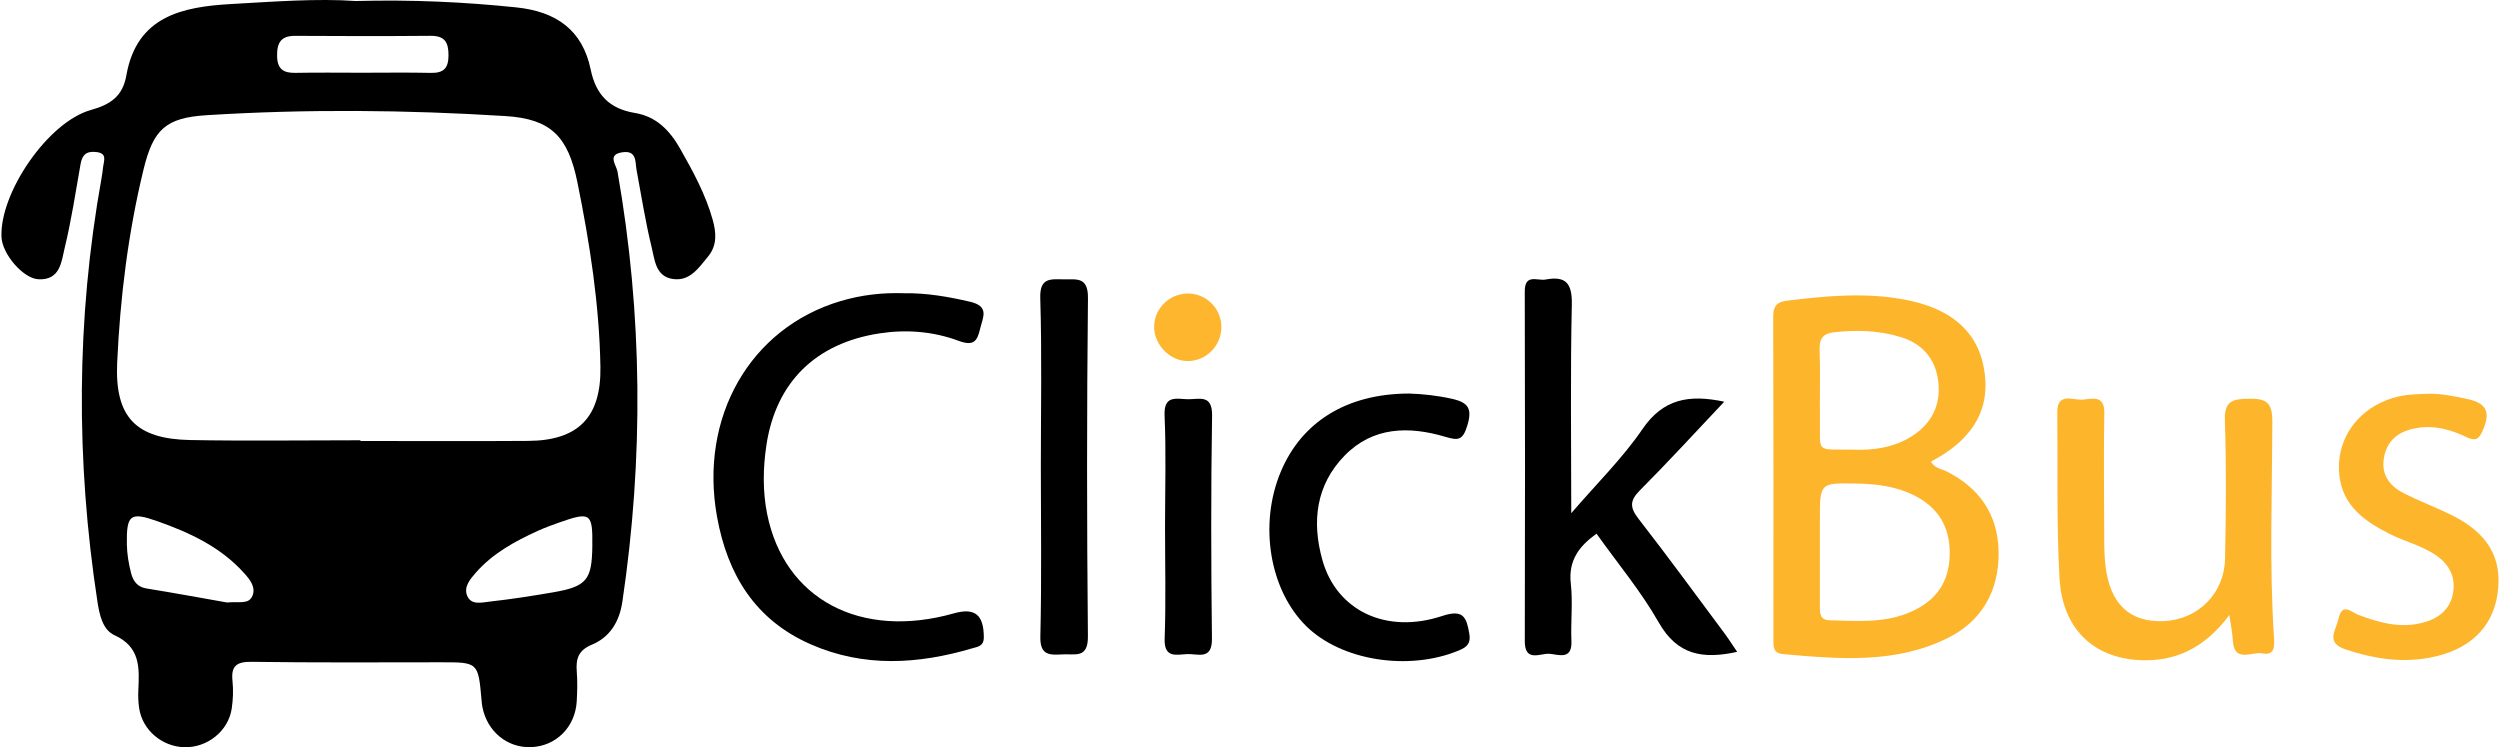 <svg id="vivala-icon-parceiros-clickbus" xmlns="http://www.w3.org/2000/svg" width="542" height="162" viewBox="0 0 542.486 162.332"><style>.a{fill:#FDB52C;}</style><path id="letra-s" d="M531.866 111.687c-3.288-1.583-6.72-2.876-9.967-4.535 -3.237-1.653-5.089-4.249-4.23-8.125 0.839-3.789 3.596-5.474 7.093-6.056 3.73-0.62 7.301 0.333 10.637 1.935 1.929 0.926 2.742 0.725 3.661-1.397 1.603-3.703 1.093-5.831-3.145-6.777 -2.776-0.62-5.518-1.181-8.367-1.202 -1.66 0.089-3.335 0.068-4.978 0.285 -9.371 1.241-15.661 8.719-14.659 17.514 0.754 6.607 5.498 9.916 10.848 12.629 3.399 1.724 7.2 2.583 10.362 4.836 2.682 1.911 3.979 4.526 3.525 7.735 -0.454 3.213-2.414 5.334-5.558 6.414 -5.242 1.8-10.159 0.479-15.044-1.367 -1.646-0.622-3.515-2.809-4.344 0.908 -0.563 2.531-2.895 5.128 1.623 6.623 5.95 1.969 11.866 2.928 18.113 1.785 8.495-1.555 13.74-6.354 14.833-13.897C543.402 121.183 540.116 115.656 531.866 111.687z" class="a"/><path id="letra-u" d="M493.338 91.489c0.01-4.157-1.391-4.921-5.112-4.867 -3.559 0.052-5.347 0.461-5.196 4.789 0.349 9.978 0.235 19.98 0.041 29.967 -0.147 7.574-5.871 13.211-13.263 13.552 -7.478 0.344-11.805-3.742-12.745-12.249 -0.292-2.639-0.243-5.321-0.253-7.983 -0.03-8.326-0.117-16.653 0.029-24.977 0.072-4.083-2.797-3.024-4.823-2.898 -2.062 0.128-5.445-1.66-5.394 2.813 0.137 11.985-0.182 23.994 0.481 35.949 0.601 10.832 7.187 17.278 17.309 17.822 7.788 0.418 14.258-2.609 19.59-9.805 0.357 2.529 0.676 3.989 0.751 5.462 0.259 5.078 4.1 2.446 6.372 2.878 2.792 0.53 2.696-1.56 2.568-3.516C492.671 122.79 493.304 107.133 493.338 91.489z" class="a"/><path id="letra-b" d="M422.599 102.416c-1.146-0.582-2.655-0.631-3.415-2.146 8.237-4.298 13.29-10.677 11.471-20.414 -1.659-8.878-8.366-12.956-16.484-14.627 -8.723-1.796-17.557-0.982-26.344 0.102 -2.325 0.287-2.924 1.352-2.917 3.597 0.075 23.322 0.048 46.644 0.041 69.966 0 1.54-0.105 3.011 2.079 3.205 12.154 1.08 24.395 2.161 35.778-3.484 7.489-3.715 11.186-10.33 11.063-18.719C433.752 111.834 429.779 106.059 422.599 102.416zM398.155 72.181c4.855-0.532 9.651-0.4 14.333 1.005 4.748 1.424 7.646 4.662 8.266 9.61 0.638 5.096-1.359 9.152-5.653 11.918 -4.073 2.625-8.694 3.132-12.7 2.968 -8.378-0.129-7.263 0.952-7.348-6.605 -0.056-4.992 0.112-9.99-0.062-14.977C394.906 73.652 395.628 72.457 398.155 72.181zM414.853 132.901c-5.69 2.541-11.684 1.989-17.646 1.856 -2.196-0.049-2.166-1.562-2.162-3.112 0.009-3.984 0.003-7.968 0.001-11.952 -0.001-2.324-0.001-4.648-0.001-6.972 0-7.807 0-7.833 8.037-7.67 4.167 0.084 8.287 0.57 12.103 2.398 5.48 2.625 8.2 6.925 8.067 13.104C423.122 126.564 420.215 130.507 414.853 132.901z" class="a"/><path id="letra-k" d="M355.659 112.721c-1.904-2.448-1.965-3.943 0.292-6.206 6.117-6.129 11.962-12.529 18.319-19.248 -7.643-1.629-13.267-0.631-17.758 5.942 -4.327 6.332-9.91 11.806-15.478 18.279 0-15.671-0.207-30.473 0.122-45.264 0.103-4.631-1.242-6.334-5.697-5.498 -1.773 0.333-4.538-1.357-4.526 2.583 0.074 25.33 0.071 50.66 0.007 75.99 -0.012 4.636 3.354 2.606 5.321 2.732 1.892 0.121 4.992 1.487 4.81-2.742 -0.18-4.158 0.334-8.373-0.133-12.486 -0.571-5.023 1.768-8.124 5.583-10.864 4.603 6.468 9.68 12.533 13.524 19.299 4.04 7.11 9.616 8.011 17.033 6.371 -1.015-1.485-1.872-2.838-2.826-4.12C368.086 129.21 361.997 120.869 355.659 112.721z"/><path id="letra-c-2" d="M313.023 133.81c-12.204 4.047-22.952-1.153-26.039-12.099 -2.355-8.351-1.432-16.347 4.831-22.752 6.15-6.29 13.968-6.409 21.839-4.07 2.827 0.84 3.802 0.775 4.775-2.373 1.131-3.659 0.324-5.05-3.239-5.862 -3.276-0.746-6.547-1.068-9.332-1.158 -13.552 0.009-23.388 6.119-27.945 17.024 -4.774 11.424-2.43 25.623 5.527 33.486 7.645 7.555 22.318 9.837 33.202 5.292 1.816-0.758 2.604-1.561 2.24-3.653C318.268 134.122 317.616 132.286 313.023 133.81z"/><path id="letra-i" d="M257.826 86.73c-2.458-0.015-5.347-1.068-5.14 3.567 0.357 7.979 0.099 15.985 0.099 23.98 0 8.161 0.205 16.33-0.083 24.481 -0.151 4.282 2.548 3.463 4.866 3.341 2.296-0.12 5.465 1.422 5.409-3.347 -0.191-16.153-0.233-32.313 0.03-48.465C263.084 85.636 260.269 86.746 257.826 86.73z"/><path id="acento-i" d="M257.628 63.771c-4.054 0.077-7.3 3.413-7.206 7.407 0.092 3.922 3.629 7.364 7.463 7.263 4.008-0.106 7.196-3.456 7.142-7.502C264.973 66.917 261.646 63.694 257.628 63.771z" fill="#FDB62D"/><path id="letra-l" d="M230.843 60.686c-2.897-0.016-5.303-0.479-5.164 4.106 0.37 12.152 0.125 24.322 0.125 36.485 0 12.329 0.193 24.663-0.106 36.985 -0.103 4.233 2.08 4.038 4.899 3.898 2.679-0.132 5.48 0.927 5.433-3.913 -0.24-24.49-0.248-48.984 0.011-73.474C236.09 60.169 233.709 60.701 230.843 60.686z"/><path id="letra-c-1" d="M206.889 133.255c-20.24 5.719-36.806-3.05-40.537-21.565 -0.993-4.929-0.914-9.986-0.175-14.927 2.064-13.801 10.805-22.229 24.565-24.337 5.916-0.906 11.72-0.417 17.197 1.615 3.296 1.223 4.042 0.065 4.675-2.611 0.594-2.509 2.101-4.887-2.215-5.885 -4.736-1.096-9.436-1.915-14.287-1.839 -4.689-0.168-9.286 0.36-13.799 1.699 -19.703 5.845-30.763 25.252-26.848 46.888 2.279 12.595 8.312 22.389 20.333 27.675 11.534 5.071 23.326 4.357 35.125 0.871 1.199-0.354 2.507-0.439 2.496-2.415C213.391 133.557 211.496 131.953 206.889 133.255z"/><path id="onibus" d="M154.5 47.688c-1.54-5.489-4.248-10.438-7.045-15.368 -2.251-3.967-5.168-7.003-9.784-7.768 -5.514-0.914-8.503-3.849-9.663-9.45 -1.771-8.559-7.443-12.595-16.184-13.499 -11.295-1.168-22.573-1.701-34.866-1.382C68.576-0.369 59.263 0.35 49.951 0.873c-10.66 0.599-20.543 2.644-22.802 15.463 -0.825 4.678-3.526 6.38-7.761 7.573C10.105 26.524-0.416 41.898 0.013 51.514c0.164 3.674 4.695 8.99 8.015 9.155 4.787 0.239 5.002-3.873 5.725-6.861 1.442-5.969 2.367-12.064 3.43-18.121 0.345-1.966 1.158-2.881 3.329-2.669 2.573 0.25 1.728 1.859 1.577 3.253 -0.09 0.827-0.203 1.654-0.35 2.473 -5.497 30.606-5.587 61.256-0.882 91.966 0.45 2.938 1.156 6.127 3.708 7.288 5.67 2.578 5.393 7.144 5.175 11.974 -0.06 1.324-0.012 2.678 0.196 3.985 0.751 4.693 4.966 8.248 9.808 8.373 4.986 0.128 9.566-3.521 10.285-8.4 0.289-1.963 0.375-4.011 0.167-5.979 -0.351-3.311 0.901-4.217 4.184-4.171 13.66 0.19 27.324 0.115 40.987 0.099 8.206-0.01 8.205-0.041 8.937 8.245 0.044 0.496 0.091 0.996 0.186 1.484 1.036 5.322 5.412 8.91 10.602 8.702 5.417-0.217 9.573-4.359 9.89-9.969 0.122-2.16 0.176-4.342 0.005-6.494 -0.219-2.746 0.368-4.586 3.269-5.786 3.974-1.643 6.002-5.061 6.635-9.319 4.642-31.221 4.414-62.38-1.057-93.49 -0.247-1.402-2.34-3.688 1.084-4.173 3.176-0.45 2.729 2.104 3.08 3.966 1.048 5.554 1.905 11.155 3.253 16.636 0.671 2.729 0.839 6.41 4.664 6.935 3.679 0.505 5.568-2.438 7.583-4.867C155.539 53.283 155.287 50.492 154.5 47.688zM63.83 7.789c9.793 0.063 19.587 0.079 29.38-0.008 3.117-0.028 3.931 1.417 3.913 4.294 -0.018 2.844-1.154 3.82-3.878 3.758 -4.977-0.112-9.959-0.032-14.938-0.032 -4.814 0-9.629-0.068-14.441 0.026 -2.655 0.052-3.948-0.841-3.981-3.713C59.852 9.231 60.758 7.769 63.83 7.789zM54.518 129.466c-0.81 1.898-2.856 1.17-5.495 1.423 -5.179-0.911-11.352-2.052-17.547-3.053 -1.999-0.323-2.879-1.685-3.294-3.269 -0.54-2.061-0.904-4.226-0.936-6.353 -0.096-6.432 0.756-7.058 6.646-4.979 7.067 2.494 13.801 5.624 18.91 11.36C53.985 125.921 55.325 127.575 54.518 129.466zM128.367 118.649c-0.089 7.36-1.232 8.771-8.533 10.032 -4.587 0.792-9.194 1.509-13.818 2.019 -1.683 0.186-4.011 0.851-4.865-1.348 -0.729-1.878 0.669-3.528 1.871-4.903 3.698-4.23 8.519-6.855 13.542-9.14 1.509-0.687 3.075-1.258 4.64-1.809C127.991 111.11 128.455 111.451 128.367 118.649zM114.48 95.782c-12.162 0.087-24.325 0.02-36.488 0.02 0-0.052 0-0.104 0-0.156 -12.329 0-24.662 0.177-36.986-0.051 -11.797-0.218-16.403-4.981-15.864-16.801 0.645-14.141 2.378-28.198 5.729-41.979 2.115-8.699 4.808-11.234 13.714-11.791 21.634-1.352 43.306-1.161 64.93 0.192 9.906 0.62 13.597 4.476 15.616 14.418 2.685 13.224 4.762 26.546 4.994 40.07C130.311 90.614 125.318 95.704 114.48 95.782z"/></svg>